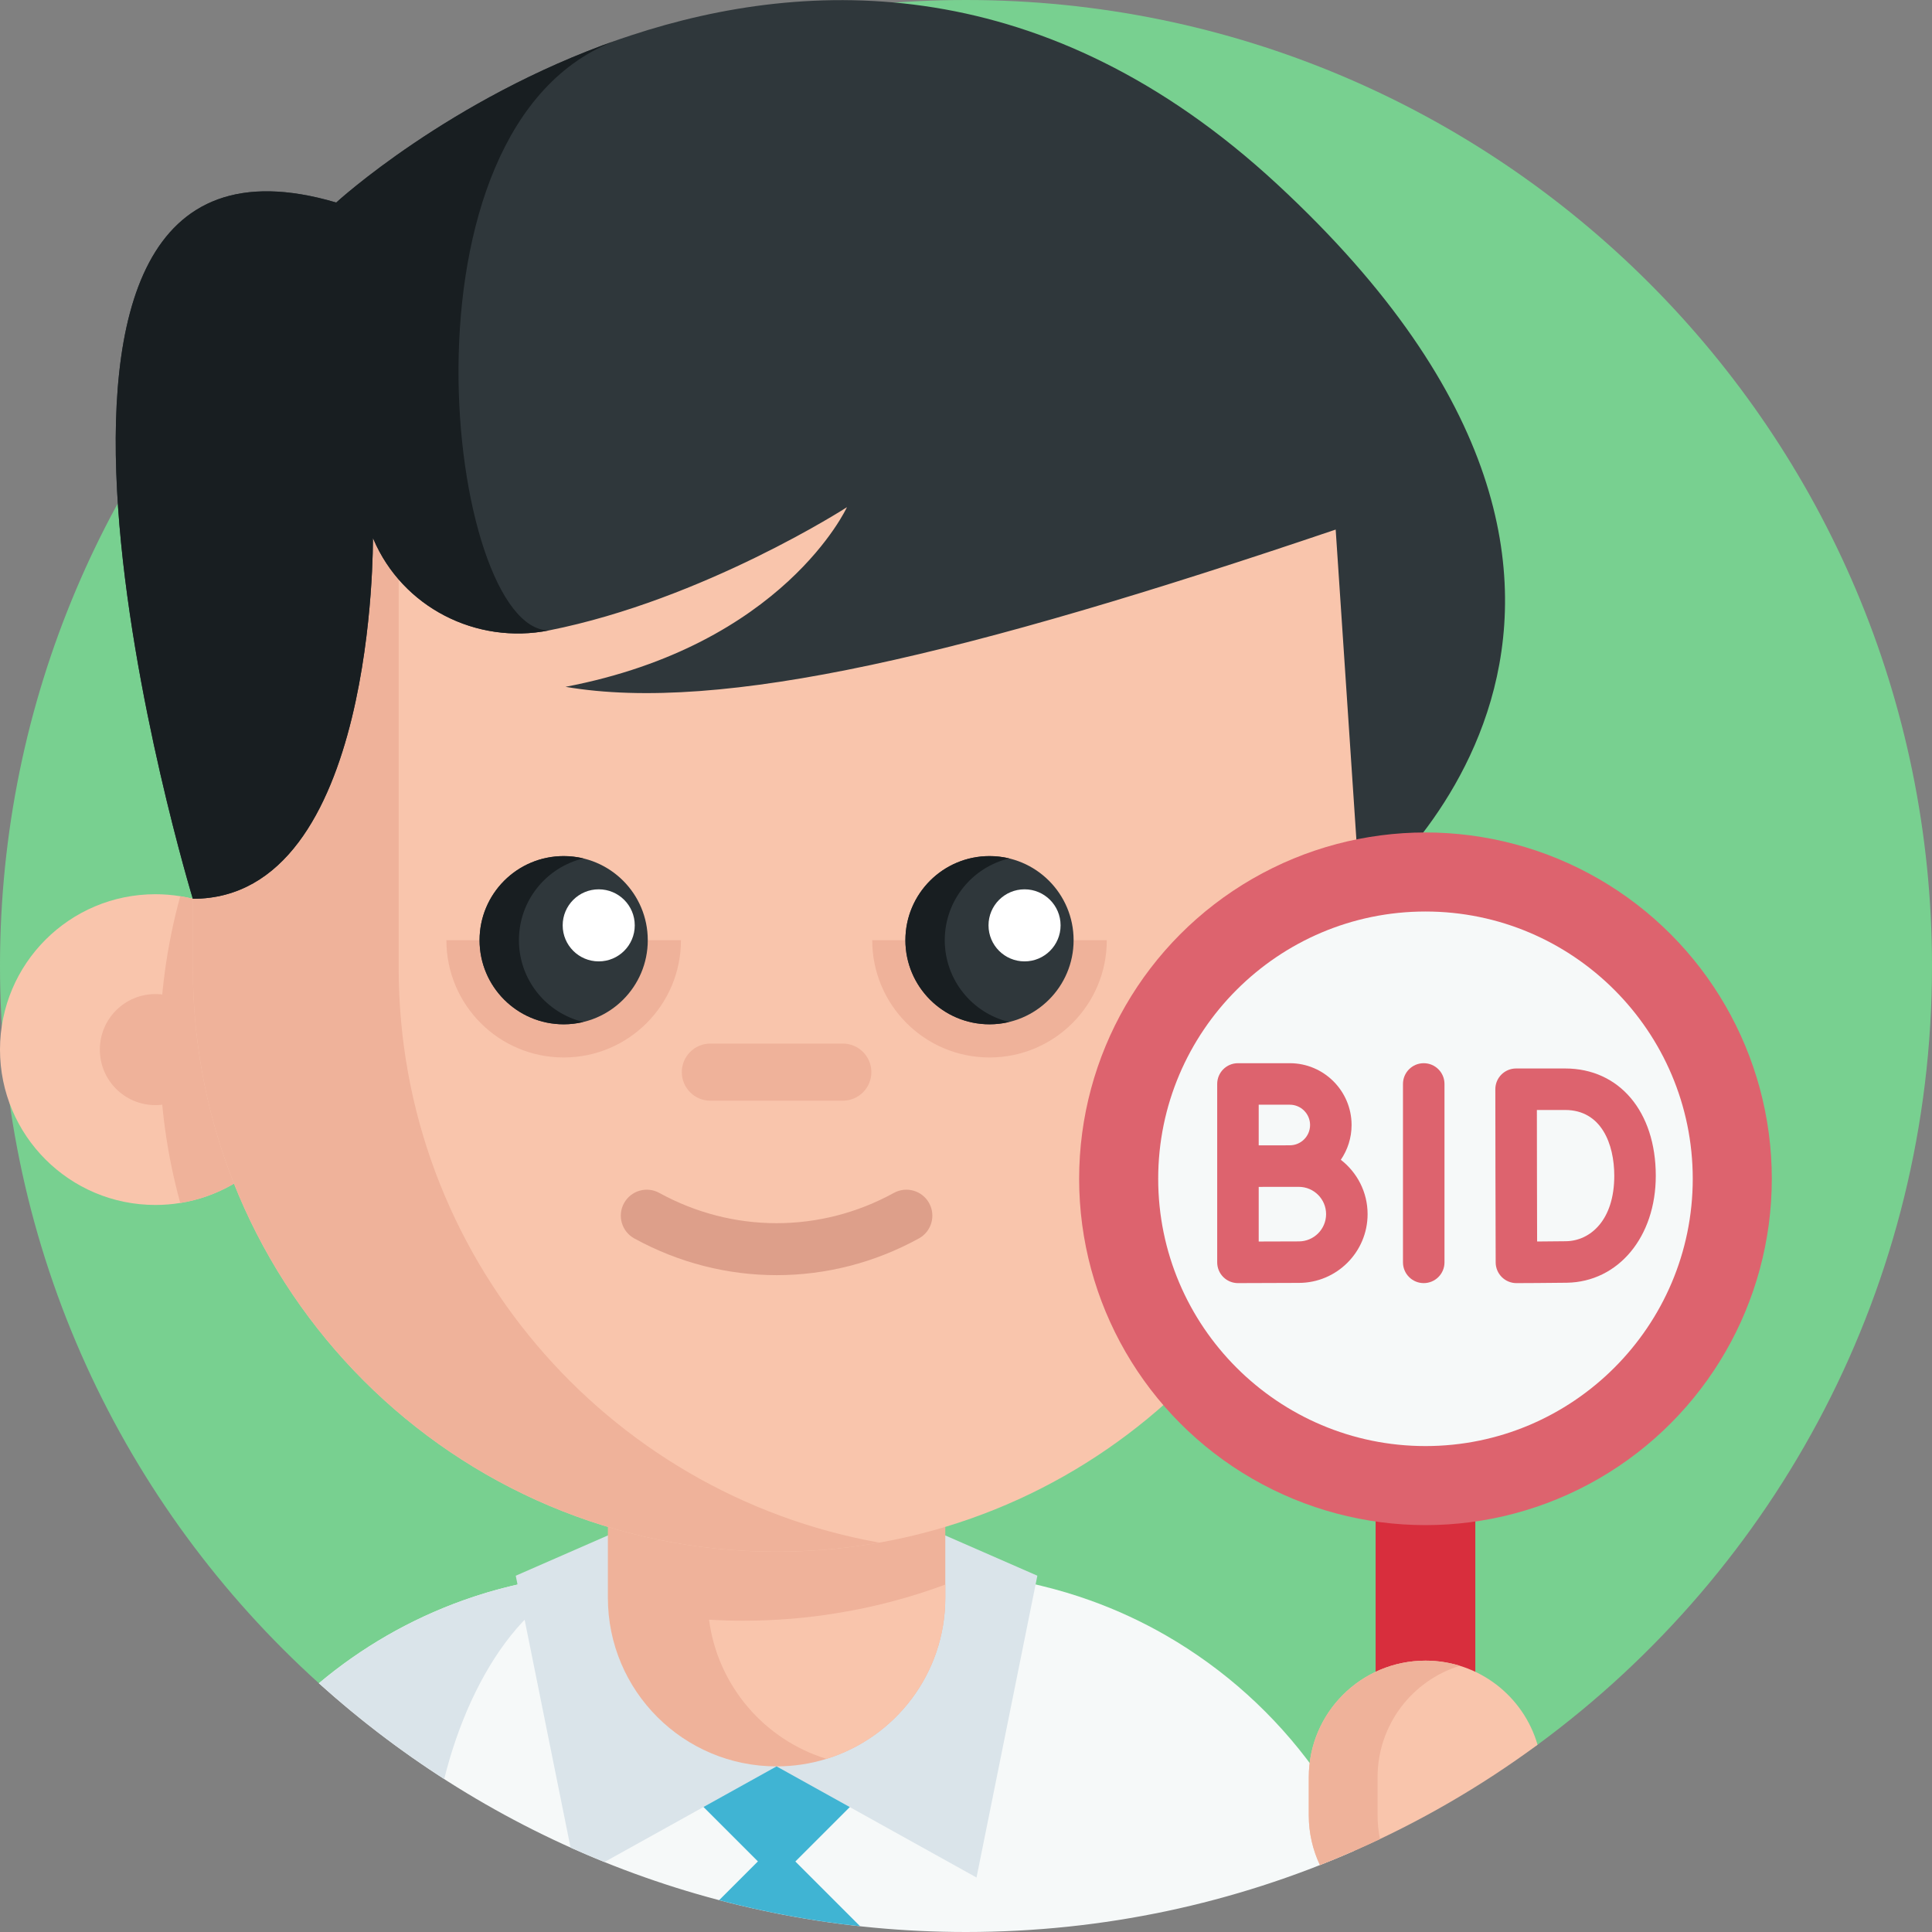 <svg id="Capa_1" enable-background="new 0 0 512 512" height="512" viewBox="0 0 512 512" width="512" xmlns="http://www.w3.org/2000/svg"><rect x="0" y="0" width="512" height="512" fill="#808080" stroke="none"/><g><path d="m512 256c0 84.7-41.14 159.8-104.53 206.38-13.03 9.6-45.88 11.69-60.63 18.69-2.31 1.1-205.957-15.263-216.607-22.113-11.77-7.56-35.383-3.547-45.723-12.877-51.89-46.86-84.51-114.66-84.51-190.08 0-141.38 114.62-256 256-256s256 114.62 256 256z" fill="#78d090"/><g><path d="m358.73 490.55c-31.45 13.79-66.19 21.45-102.73 21.45-65.96 0-126.1-24.96-171.49-65.92 5.62-4.73 11.67-8.96 18.07-12.65 6.37-3.67 13.09-6.78 20.09-9.29 4.22-1.52 8.54-2.81 12.94-3.86.78-.19 1.57-.37 2.36-.54 1.03-.24 2.08-.45 3.12-.65 3.47-.68 7-1.2 10.57-1.57 1.03-.11 2.05-.21 3.09-.29 3.38-.28 6.8-.42 10.26-.42h81.59c4.52 0 8.97.24 13.35.7 3.57.37 7.09.9 10.57 1.56 1.05.2 2.09.42 3.12.65.34.07.68.14 1.02.22.45.12.91.21 1.35.33 4.41 1.06 8.72 2.35 12.93 3.86 7.01 2.51 13.73 5.63 20.1 9.3 15.43 8.9 28.79 20.96 39.18 35.33 5.26 6.97 8.64 14.43 10.51 21.79z" fill="#f6f9f9"/><path d="m184.42 446.734h42.753v42.753h-42.753z" fill="#40b4d3" transform="matrix(.707 .707 -.707 .707 391.281 -8.414)"/><path d="m227.94 510.48c-12.76-1.39-25.23-3.72-37.36-6.92l15.22-15.22z" fill="#40b4d3"/><g fill="#dae4ea"><path d="m205.8 468.11-45.62 25.35c-3.02-1.22-6.02-2.5-8.98-3.84l-14.52-72.04 32.93-14.4z"/><path d="m205.796 468.111 52.994 29.451 16.121-79.986-32.928-14.393"/><path d="m165.01 416.81c-23.02 0-40.23 26.09-47.29 54.66-11.77-7.56-22.87-16.06-33.21-25.39 5.62-4.73 11.67-8.96 18.07-12.65 10.2-5.87 21.3-10.34 33.03-13.15 1.81-.44 3.64-.84 5.48-1.19 3.47-.68 7-1.2 10.57-1.57 1.03-.11 2.05-.21 3.09-.29 3.38-.28 6.8-.42 10.26-.42z"/></g><path d="m250.515 368.538v54.869c0 20.088-13.245 37.067-31.489 42.707-4.176 1.296-8.627 1.997-13.23 1.997-24.691 0-44.703-20.012-44.703-44.703v-54.869h89.422z" fill="#efb29a"/><path d="m250.515 419.932v3.475c0 20.088-13.245 37.067-31.489 42.707-16.461-5.06-28.837-19.372-31.123-36.884 2.987.183 5.99.274 9.008.274 8.459 0 16.75-.671 24.829-1.997 9.952-1.6 19.569-4.161 28.775-7.575z" fill="#f9c5ac"/><g><path d="m82.349 278.153c0 20.497-14.973 37.492-34.579 40.646-2.143.347-4.347.528-6.596.528-22.745.001-41.174-18.428-41.174-41.174s18.429-41.175 41.175-41.175c2.249 0 4.453.181 6.596.528 19.606 3.155 34.578 20.151 34.578 40.647z" fill="#f9c5ac"/><path d="m82.349 278.153c0 20.497-14.973 37.492-34.579 40.646-3.562-12.95-5.464-26.579-5.464-40.646s1.902-27.696 5.464-40.646c19.607 3.154 34.579 20.15 34.579 40.646z" fill="#efb29a"/><circle cx="41.175" cy="278.153" fill="#efb29a" r="14.716"/><path d="m411.128 271.79c-.43 7-1.13 13.93-2.12 20.77-5.83 15.64-20.9 26.77-38.57 26.77-2.25 0-4.46-.18-6.6-.53-19.61-3.15-34.58-20.15-34.58-40.65 0-20.49 14.97-37.49 34.58-40.64 2.14-.35 4.35-.53 6.6-.53 20.58 0 37.62 15.09 40.69 34.81z" fill="#f9c5ac"/><g fill="#efb29a"><path d="m329.259 278.153c0 20.497 14.973 37.492 34.579 40.646 3.562-12.95 5.464-26.579 5.464-40.646s-1.902-27.696-5.464-40.646c-19.607 3.154-34.579 20.15-34.579 40.646z"/><circle cx="370.433" cy="278.153" r="14.716"/></g></g><path d="m360.505 256.511c0 76.985-56.241 140.847-129.873 152.705-8.078 1.326-16.369 1.997-24.829 1.997-85.444 0-154.701-69.257-154.701-154.701v-157.5h309.403z" fill="#f9c5ac"/><path d="m233.053 408.81c-.8.14-1.61.28-2.42.41-8.08 1.32-16.37 1.99-24.83 1.99-85.44 0-154.7-69.25-154.7-154.7v-157.5h54.55v157.5c-.001 76.14 54.979 139.41 127.4 152.3z" fill="#efb29a"/><path d="m360.505 238.188-6.536-97.847c-97.725 33.103-162.821 48.731-204.106 41.674 57.871-11.058 74.587-47.603 74.587-47.603s-37.928 24.502-78.977 32.656c-19.254 3.82-38.799-6.126-46.508-24.185-.056-.097-.097-.208-.139-.306 0 0 .923 95.61-47.725 95.61 0 0-65.49-215.076 38.001-184.515 0 0 29.936-27.491 74.624-43.119.167-.056.333-.111.514-.18.486-.181.986-.347 1.486-.5.528-.167 1.028-.333 1.5-.5 47.26-15.586 110.035-17.211 171.227 39.438 121.549 112.52 22.052 189.377 22.052 189.377z" fill="#2f373b"/><path d="m145.474 167.068c-19.254 3.82-38.799-6.126-46.508-24.185-.056-.097-.097-.208-.139-.306 0 0 .923 95.61-47.725 95.61 0 0-65.49-215.076 38.001-184.515 0 0 29.936-27.491 74.624-43.119-61.33 22.338-45.16 156.515-18.253 156.515z" fill="#181e21"/><path d="m205.804 337.93c-12.954 0-25.908-3.246-37.716-9.737-3.331-1.831-4.547-6.015-2.715-9.346 1.831-3.331 6.016-4.545 9.346-2.715 19.465 10.701 42.707 10.7 62.17 0 3.329-1.831 7.514-.616 9.346 2.715 1.831 3.331.616 7.515-2.715 9.346-11.808 6.492-24.762 9.737-37.716 9.737z" fill="#dd9f8a"/><path d="m223.353 291.694h-35.098c-4.181 0-7.57-3.389-7.57-7.57 0-4.181 3.389-7.57 7.57-7.57h35.098c4.181 0 7.57 3.389 7.57 7.57 0 4.18-3.389 7.57-7.57 7.57z" fill="#efb29a"/><g><path d="m231.149 249.161c0 17.165 13.915 31.08 31.08 31.08s31.08-13.915 31.08-31.08" fill="#efb29a"/><circle cx="262.229" cy="249.161" fill="#2f373b" r="22.287"/><circle cx="271.517" cy="245.228" fill="#fff" r="9.55"/><path d="m118.299 249.161c0 17.165 13.915 31.08 31.08 31.08s31.08-13.915 31.08-31.08" fill="#efb29a"/><circle cx="149.379" cy="249.161" fill="#2f373b" r="22.287"/><path d="m154.591 270.831c-1.67.41-3.42.62-5.21.62-12.31 0-22.29-9.98-22.29-22.29s9.98-22.29 22.29-22.29c1.79 0 3.54.21 5.21.62-9.8 2.34-17.07 11.16-17.07 21.67s7.27 19.33 17.07 21.67z" fill="#181e21"/><path d="m267.442 270.831c-1.67.41-3.42.62-5.21.62-12.31 0-22.29-9.98-22.29-22.29s9.98-22.29 22.29-22.29c1.79 0 3.54.21 5.21.62-9.8 2.34-17.07 11.16-17.07 21.67s7.27 19.33 17.07 21.67z" fill="#181e21"/><circle cx="158.667" cy="245.228" fill="#fff" r="9.55"/></g></g><path d="m364.557 390.206h26.416v67.838h-26.416z" fill="#d82e3d"/><circle cx="377.765" cy="312.392" fill="#dd636e" r="91.781"/><path d="m377.765 383.223c-39.056 0-70.831-31.775-70.831-70.831s31.775-70.831 70.831-70.831 70.831 31.775 70.831 70.831-31.775 70.831-70.831 70.831z" fill="#f6f9f9"/><g fill="#dd636e"><path d="m377.304 281.759c-3.038 0-5.5 2.462-5.5 5.5v47.279c0 3.038 2.462 5.5 5.5 5.5s5.5-2.462 5.5-5.5v-47.279c0-3.038-2.463-5.5-5.5-5.5z"/><path d="m414.771 283.157h-12.994c-1.46 0-2.861.581-3.893 1.615s-1.61 2.435-1.607 3.896c0 0 .033 17.648.033 22.879 0 6.378.06 23.011.06 23.011.005 1.459.59 2.856 1.625 3.884 1.03 1.023 2.423 1.597 3.875 1.597h.021c.393-.001 9.656-.037 13.357-.102 13.646-.239 23.551-12.157 23.551-28.339 0-17.011-9.656-28.441-24.028-28.441zm.285 45.781c-1.765.031-4.92.055-7.704.073-.018-5.426-.041-13.464-.041-17.463 0-3.342-.014-11.746-.023-17.39h7.484c9.605 0 13.028 9.009 13.028 17.44-.001 11.824-6.401 17.229-12.744 17.34z"/><path d="m355.332 307.355c1.796-2.628 2.851-5.801 2.851-9.217 0-9.031-7.348-16.379-16.379-16.379h-13.734c-3.038 0-5.5 2.462-5.5 5.5v21.771.035 25.473c0 1.463.583 2.865 1.62 3.898 1.031 1.026 2.426 1.602 3.88 1.602h.024s12.627-.056 16.107-.056c10.05 0 18.226-8.176 18.226-18.226.001-5.858-2.788-11.064-7.095-14.401zm-13.528-14.596c2.966 0 5.379 2.413 5.379 5.379s-2.413 5.379-5.379 5.379c-1.015 0-2.934.006-5.02.013h-3.214v-10.771zm2.398 36.223c-1.95 0-6.763.018-10.632.033v-14.473c1.053-.004 2.158-.008 3.22-.012h7.412c3.984 0 7.226 3.242 7.226 7.226s-3.241 7.226-7.226 7.226z"/></g><path d="m407.47 462.38c-15.07 11.1-31.4 20.57-48.74 28.17-2.95 1.29-5.93 2.53-8.94 3.71-1.89-4-2.95-8.47-2.95-13.19v-10.06c0-17.08 13.85-30.92 30.93-30.92 14.09 0 25.97 9.41 29.7 22.29z" fill="#f9c5ac"/><path d="m365.07 471.01v10.06c0 2.15.22 4.26.64 6.29-2.31 1.1-4.63 2.16-6.98 3.19-2.95 1.29-5.93 2.53-8.94 3.71-1.89-4-2.95-8.47-2.95-13.19v-10.06c0-17.08 13.85-30.92 30.93-30.92 3.17 0 6.23.48 9.11 1.36-12.63 3.89-21.81 15.65-21.81 29.56z" fill="#efb29a"/></g></svg>